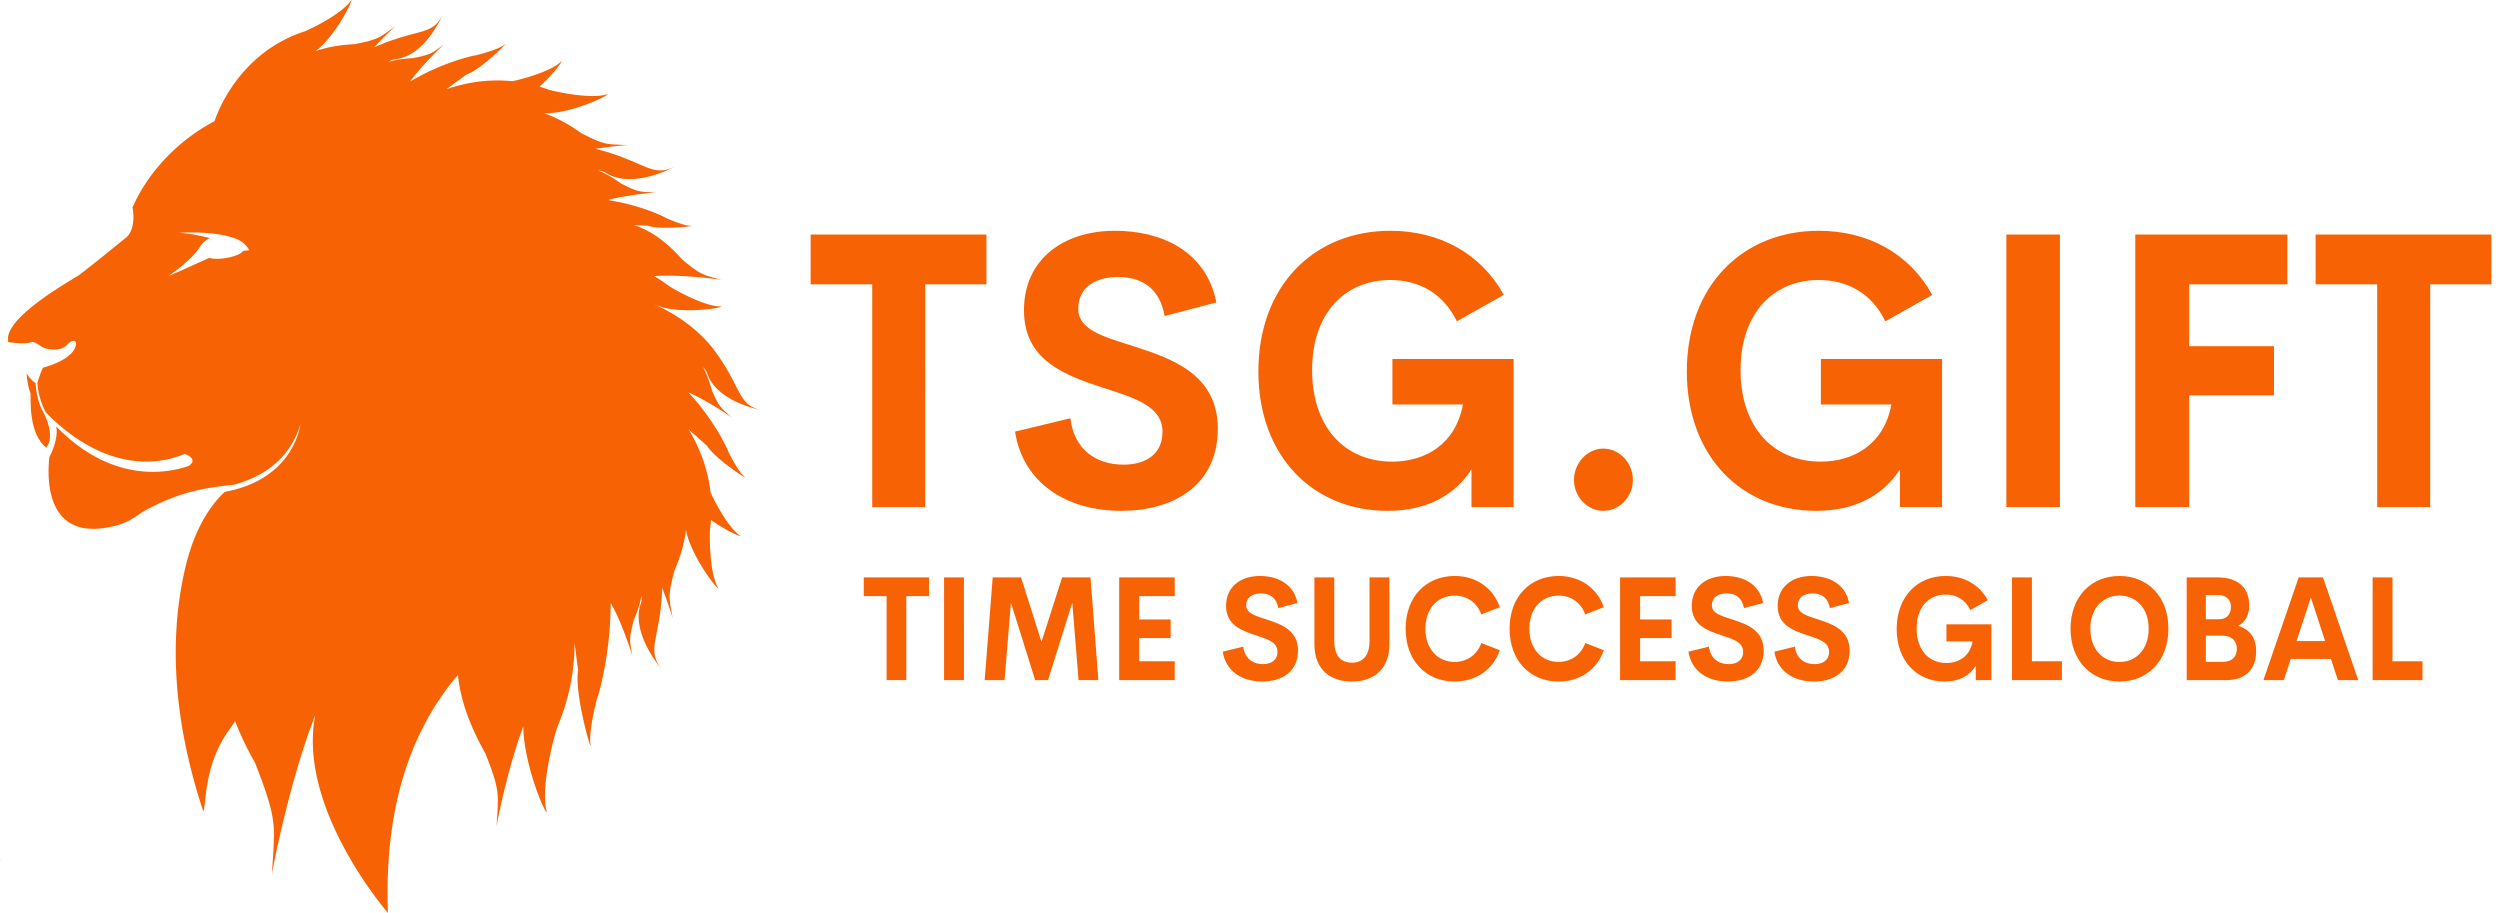 <svg xmlns="http://www.w3.org/2000/svg" width="2902.002" height="1059.552"><g fill="#000" style="fill:#f60;fill-opacity:1"><g style="fill:#f76205;fill-opacity:1"><path d="m58.304 11.593.319-.223c.024-.055-.09.028-.319.223zM212.362 131.296l.371.104c.059-.013-.076-.05-.371-.104zM81.208 20.221l.236-.167c.022-.041-.068.024-.236.167zM167.765 67.683l.413.022c.058-.028-.094-.034-.413-.022zM181.237 90.041c.104.007.205.012.314.018.045-.022-.07-.027-.314-.018zM217.056 196.214c.07.065.141.125.213.192.043.012-.04-.061-.213-.192zM189.138 290.9l.07.408c.037.051.014-.099-.07-.408zM170.171 308.828l.049.309c.027.039.01-.073-.049-.309zM106.052 389.842l.031-.639c-.07.492-.084.729-.031.639zM.049 412.807c.014-.326.03-.648.046-.969-.106.746-.126 1.101-.046.969z" style="fill:#f76205;fill-opacity:1" transform="translate(0 -16.35) scale(2.46)"/><g style="fill:#f76205;fill-opacity:1"><path d="M20.255 200.8c-2.908-4.926-3.438-12.383-3.45-13.423-1.656-.655-3.898-3.947-4.285-4.441.062.747.418 5.701 1.889 9.376.155 3.649-.943 18.687 7.403 25.619 4.431-5.831-.664-15.535-1.557-17.131z" style="fill:#f76205;fill-opacity:1" transform="translate(0 -16.35) scale(2.46)"/><path d="M351.28 231.592c-3.039-2.512-8.215-12.719-8.045-12.981-5.549-11.466-12.416-20.384-18.416-26.812 8.141 3.497 18.848 10.606 20.48 11.851-5.139-4.695-5.75-4.479-9.383-12.856-1.172-4.342-2.578-7.926-4.139-10.883.949.982 1.623 1.977 1.928 2.94 4.418 13.357 25.029 17.211 25.029 17.211-10.666-2.71-8.652-10.148-21.074-27.312-8.793-12.147-21.52-19.22-28.494-22.259a2.246 2.246 0 0 0-.025-.076c10.223 4.754 31.145 1.766 31.311.83-7.971.355-23.922-8.886-25.025-9.85a65.673 65.673 0 0 0-6.801-4.451c11.627-.857 29.186 1.27 31.98 1.787-8.807-2.487-9.404-1.877-18.623-9.583-8.561-9.589-16.318-14.332-23.014-16.253 3.594.141 6.328.292 6.572.211 5.971 2.221 23.826.117 20.348.109-3.484-.006-12.736-4.069-12.771-4.344-9.34-4.311-18.238-6.545-25.578-7.676a20.138 20.138 0 0 1-.23-.339c8.844-2.158 20.15-3.3 22.172-3.382-7.402-.386-7.768.202-16.432-4.24-3.908-2.785-7.494-4.782-10.779-6.166 1.449.168 2.678.533 3.58 1.118 12.686 8.017 32.281-2.768 32.281-2.768-10.625 4.992-14.004-2.502-35.863-8.233-.439-.115-.877-.217-1.314-.321 7.23-1.094 13.426-1.683 15.055-1.749-9.748-.511-10.225.266-21.629-5.58-6.6-4.707-12.51-7.713-17.773-9.475 12.053.486 30.301-8.086 30.186-9.038-8.029 2.833-27.172-1.653-28.596-2.294a67.552 67.552 0 0 0-3.592-1.186c6.047-5.521 10.658-11.543 10.354-12.019-4.705 4.761-18.109 8.377-23.18 9.447-12.217-1.252-23.012.974-31.18 3.796 4.746-3.529 9.059-6.51 9.268-6.824 6.865-2.215 21.266-16.616 18.166-14.178-3.102 2.437-14.178 5.318-14.4 5.095-12.387 2.977-22.561 7.783-30.123 12.277 5.15-7.206 14.379-16.149 15.943-17.484-5.678 4.018-5.602 4.66-14.561 6.425-4.492.218-8.293.831-11.514 1.723 1.162-.716 2.277-1.164 3.285-1.256 13.99-1.467 22.15-20.784 22.15-20.784-4.924 9.845-11.762 6.291-31.176 14.767-.389.17-.768.351-1.152.528 4.688-5.007 8.902-9.035 10.063-10.03-7.469 5.286-7.369 6.132-19.159 8.454-7.59.369-13.686 1.589-18.584 3.347 9.153-6.641 17.605-23.545 16.969-24.179-4.264 6.747-20.959 14.563-22.379 14.918-30.938 10.313-41 38.694-42.154 42.256C88.07 70.67 71.507 84.223 62.53 104.526c0 0 1.941 8.853-2.441 13.718-5.352 4.38-17.027 13.869-22.869 18.249-6.57 4.136-35.768 20.683-33.336 31.388l.057.172c.005.001 7.811 1.309 10.755.02.443-.208 1.348-.375 4.865 2.096 3.07 1.947 9.77 2.15 12.057-.842 1.535-1.768 3.814-2.678 4.26-.804 0 1.198-.148 7.187-15.492 11.604-.438.146-2.219 5.355-2.731 7.159.458 7.747 3.855 13.771 3.855 13.771 4.685 4.996 32.104 33.105 65.467 19.912.83-.334 6.982 2.658 1.829 5.652-3.261.932-32.536 11.966-62.31-18.813 1.247 5.24-2.26 12.588-2.26 12.588l-.946 1.967c-1.121 10.307-1.783 40.96 31.392 32.303 7.549-1.969 10.096-5.289 15.133-7.879 14.441-7.43 24.333-9.731 40.532-11.409 11.315-3.02 26.149-10.455 31.479-28.786-.066.053-2.631 26.091-35.743 32.152-5.135 4.688-13.468 14.878-18.292 34.385-2.099 8.484-3.727 18.158-4.451 29.012-1.581 23.604 1.12 52.779 12.611 87.402 1.532-3.572.09-21.701 12.133-38.393.99-1.373 1.938-2.787 2.864-4.213 2.425 6.281 5.563 12.91 9.525 19.904 11.004 28.363 9.05 29.271 7.863 52.432.981-6.818 9.493-47.686 20.379-74.988-.076.453-.148.908-.229 1.369-7.387 43.582 34.579 91.77 34.579 91.77-2.068-54.736 13.635-89.586 33.049-112.357.9 10.234 4.691 22.582 13.082 37.383 7.174 18.494 5.902 19.102 5.129 34.189.625-4.326 5.84-29.404 12.607-47.148.174 17.285 9.873 40.541 11.158 40.449-3.551-11.832 4.281-39.27 5.313-41.291 5.709-13.727 7.744-26.926 7.701-38.852.906 6.916 1.514 12.367 1.736 12.791-2.082 10.973 6.799 41.219 5.789 35.193-1.01-6.02 3.291-23.203 3.76-23.34 4.324-16.004 5.734-30.848 5.781-43.256 4.818 8.088 9.637 22.766 10.242 25.078-1.201-7.316-1.854-7.543.639-16.957 1.885-4.408 3.072-8.34 3.723-11.842.145 1.447.051 2.725-.326 3.732-5.127 14.102 9.584 30.949 9.584 30.949-7.141-9.322-.537-14.217.4-36.793.018-.455.023-.904.031-1.355 2.609 6.83 4.506 12.756 4.916 14.338-1.576-9.637-2.434-9.934.844-22.326 3.191-7.447 4.865-13.865 5.465-19.379 2.098 11.877 14.363 27.875 15.27 27.561-4.482-7.236-4.182-26.9-3.857-28.426.166-1.27.295-2.523.391-3.764 6.682 4.734 13.553 7.951 13.949 7.553-5.652-3.584-12.045-15.904-14.17-20.627-1.383-12.207-5.859-22.279-10.357-29.659 4.459 3.886 8.291 7.463 8.643 7.6 3.63 6.236 20.77 17.236 17.723 14.724zM117.178 124.671c.026.09-1 .222-2.513.384-.608 1.251-3.907 2.663-8.032 3.341-3.31.549-6.264.477-7.808-.085-4.677 2.042-11.831 5.39-19.349 8.603 0 0 11.542-7.784 15.081-14.167 1.217-1.642 2.752-2.965 4.514-3.764-4.792-1.196-9.866-2.175-14.383-2.445.398-.069 15.891-1.155 26.043 2.551.365.177 4.501 1.141 6.949 5.774l-.502-.192z" style="fill:#f76205;fill-opacity:1" transform="translate(0 -16.35) scale(2.46)"/></g></g><path d="M10.735 11.777v5.156h-6.7V40h-5.8V16.933h-6.739v-5.156h19.238Zm14.77 28.614c-6.055 0-10.782-2.91-11.642-8.203l6.055-1.387c.39 3.164 2.715 4.805 5.82 4.805 2.383 0 4.278-1.055 4.258-3.438-.02-2.656-3.144-3.496-6.582-4.55-4.14-1.29-8.574-2.813-8.574-8.009 0-5.253 4.297-8.222 9.961-8.222 4.96 0 9.96 2.011 11.094 7.422l-5.664 1.406c-.527-2.813-2.422-4.043-5.078-4.043-2.364 0-4.375.976-4.375 3.3 0 2.169 2.773 2.891 5.976 3.848 4.258 1.29 9.297 2.93 9.297 8.555 0 5.996-5.02 8.516-10.547 8.516zm29.125 0c-8.144 0-14.14-5.625-14.14-14.434 0-8.926 6.132-14.57 14.433-14.57 5.45 0 9.961 2.402 12.422 6.64l-5.136 2.735c-1.485-2.891-4.14-4.278-7.285-4.278-4.883 0-8.555 3.36-8.555 9.336 0 5.762 3.437 9.473 8.77 9.473 3.613 0 6.933-1.797 7.734-5.918h-7.715v-4.707H68.42V40h-4.61v-3.906c-1.816 2.675-4.863 4.297-9.18 4.297zm23.6 0c-1.739 0-3.204-1.446-3.204-3.203 0-1.758 1.465-3.243 3.203-3.243 1.778 0 3.243 1.485 3.243 3.243 0 1.757-1.465 3.203-3.243 3.203zm23.285 0c-8.144 0-14.14-5.625-14.14-14.434 0-8.926 6.132-14.57 14.433-14.57 5.45 0 9.961 2.402 12.422 6.64l-5.136 2.735c-1.485-2.891-4.14-4.278-7.285-4.278-4.883 0-8.555 3.36-8.555 9.336 0 5.762 3.437 9.473 8.77 9.473 3.613 0 6.933-1.797 7.734-5.918h-7.715v-4.707h13.262V40h-4.61v-3.906c-1.816 2.675-4.863 4.297-9.18 4.297zM122.341 40V11.777h5.86V40Zm30.747-23.066h-10.742v6.406h9.277v5.098h-9.277v11.563h-5.898V11.778h16.64v5.156zm22.33-5.157v5.156h-6.7V40h-5.8V16.933h-6.739v-5.156h19.238z" style="fill:#f76205;fill-opacity:1" transform="matrix(10.608 0 0 11.209 1031.206 140.248)"/><path d="M10.01 5.889v2.578H6.66V20h-2.9V8.467H.39V5.89ZM12.227 20V5.889h2.93V20Zm22.744 0h-2.92l-.928-10.635L27.549 20h-1.895L22.08 9.365 21.143 20h-2.93l1.182-14.111h4.18l3.007 8.857 3.047-8.857h4.18zM46.22 8.467h-5.234v3.203h4.638v2.549h-4.638v3.193h5.234V20h-8.184V5.89h8.184v2.577zm12.9 11.728c-3.027 0-5.39-1.455-5.82-4.101l3.027-.694c.195 1.582 1.358 2.403 2.91 2.403 1.192 0 2.139-.528 2.13-1.72-.01-1.327-1.573-1.747-3.292-2.275-2.07-.644-4.287-1.406-4.287-4.003 0-2.627 2.149-4.112 4.98-4.112 2.481 0 4.981 1.006 5.548 3.711l-2.832.703c-.264-1.406-1.211-2.021-2.54-2.021-1.181 0-2.187.488-2.187 1.65 0 1.084 1.387 1.445 2.988 1.924 2.13.645 4.649 1.465 4.649 4.277 0 2.998-2.51 4.258-5.274 4.258zm13.203 0c-3.095 0-5.517-1.582-5.517-5.136v-9.17h2.93v8.77c0 2.148 1.142 2.948 2.587 2.948 1.455 0 2.608-.81 2.608-2.949v-8.77h2.93v9.17c0 3.555-2.432 5.137-5.538 5.137zm15.147 0c-4.15 0-7.217-2.822-7.217-7.256 0-4.433 3.066-7.246 7.217-7.246 3.144 0 5.664 1.612 6.67 4.287l-2.735.996c-.625-1.64-2.119-2.587-3.935-2.587-2.432 0-4.297 1.699-4.297 4.55 0 2.852 1.865 4.56 4.297 4.56 1.816 0 3.31-.956 3.935-2.597l2.735.996c-1.006 2.676-3.526 4.297-6.67 4.297zm15.322 0c-4.15 0-7.217-2.822-7.217-7.256 0-4.433 3.067-7.246 7.217-7.246 3.144 0 5.664 1.612 6.67 4.287l-2.734.996c-.625-1.64-2.12-2.587-3.936-2.587-2.432 0-4.297 1.699-4.297 4.55 0 2.852 1.865 4.56 4.297 4.56 1.816 0 3.31-.956 3.936-2.597l2.734.996c-1.006 2.676-3.525 4.297-6.67 4.297zm17.256-11.728h-5.234v3.203h4.638v2.549h-4.638v3.193h5.234V20h-8.184V5.89h8.184v2.577zm7.705 11.728c-3.027 0-5.39-1.455-5.82-4.101l3.027-.694c.195 1.582 1.357 2.403 2.91 2.403 1.192 0 2.139-.528 2.129-1.72-.01-1.327-1.572-1.747-3.291-2.275-2.07-.644-4.287-1.406-4.287-4.003 0-2.627 2.148-4.112 4.98-4.112 2.48 0 4.98 1.006 5.547 3.711l-2.832.703c-.263-1.406-1.21-2.021-2.539-2.021-1.181 0-2.187.488-2.187 1.65 0 1.084 1.386 1.445 2.988 1.924 2.129.645 4.648 1.465 4.648 4.277 0 2.998-2.51 4.258-5.273 4.258zm12.666 0c-3.027 0-5.39-1.455-5.82-4.101l3.027-.694c.195 1.582 1.357 2.403 2.91 2.403 1.192 0 2.139-.528 2.129-1.72-.01-1.327-1.572-1.747-3.291-2.275-2.07-.644-4.287-1.406-4.287-4.003 0-2.627 2.148-4.112 4.98-4.112 2.48 0 4.98 1.006 5.547 3.711l-2.832.703c-.263-1.406-1.21-2.021-2.539-2.021-1.181 0-2.187.488-2.187 1.65 0 1.084 1.386 1.445 2.988 1.924 2.129.645 4.648 1.465 4.648 4.277 0 2.998-2.51 4.258-5.273 4.258zm19.277 0c-4.072 0-7.07-2.812-7.07-7.216 0-4.463 3.066-7.286 7.217-7.286 2.724 0 4.98 1.202 6.21 3.32l-2.568 1.368c-.742-1.445-2.07-2.139-3.642-2.139-2.442 0-4.278 1.68-4.278 4.668 0 2.881 1.72 4.736 4.385 4.736 1.807 0 3.467-.898 3.867-2.959h-3.857v-2.353h6.63V20h-2.304v-1.953c-.908 1.338-2.431 2.148-4.59 2.148zm12.862-2.783h4.423V20h-7.353V5.889h2.93v11.523zm12.91 2.783c-4.15 0-7.217-2.832-7.217-7.256 0-4.433 3.066-7.246 7.217-7.246 4.14 0 7.207 2.813 7.207 7.246 0 4.424-3.067 7.256-7.207 7.256zm0-2.685c2.431 0 4.297-1.71 4.297-4.57 0-2.852-1.866-4.551-4.297-4.551-2.432 0-4.297 1.699-4.297 4.55 0 2.862 1.865 4.57 4.297 4.57zm17.48-4.961c1.592.44 2.657 1.484 2.657 3.496 0 2.383-1.446 3.955-4.424 3.955h-5.81V5.889h4.57c3.046 0 4.648 1.465 4.648 3.867 0 1.24-.537 2.256-1.64 2.793zm-2.978-4.229h-1.778v3.32h1.905c1.25 0 1.797-.742 1.797-1.699 0-.937-.616-1.621-1.924-1.621zm.664 9.17c1.582 0 2.129-.85 2.129-1.767 0-.938-.537-1.827-2.188-1.827h-2.383v3.594zM217.657 20l-1.026-2.91h-5.927L209.678 20h-2.998l5.196-14.111h3.584L220.655 20h-2.998zm-6.094-5.361h4.209l-2.1-5.987zm14.14 2.773h4.424V20h-7.354V5.889h2.93v11.523z" style="fill:#f76205;fill-opacity:1" transform="matrix(7.876 0 0 8.45 999.575 620.483)"/></g></svg>